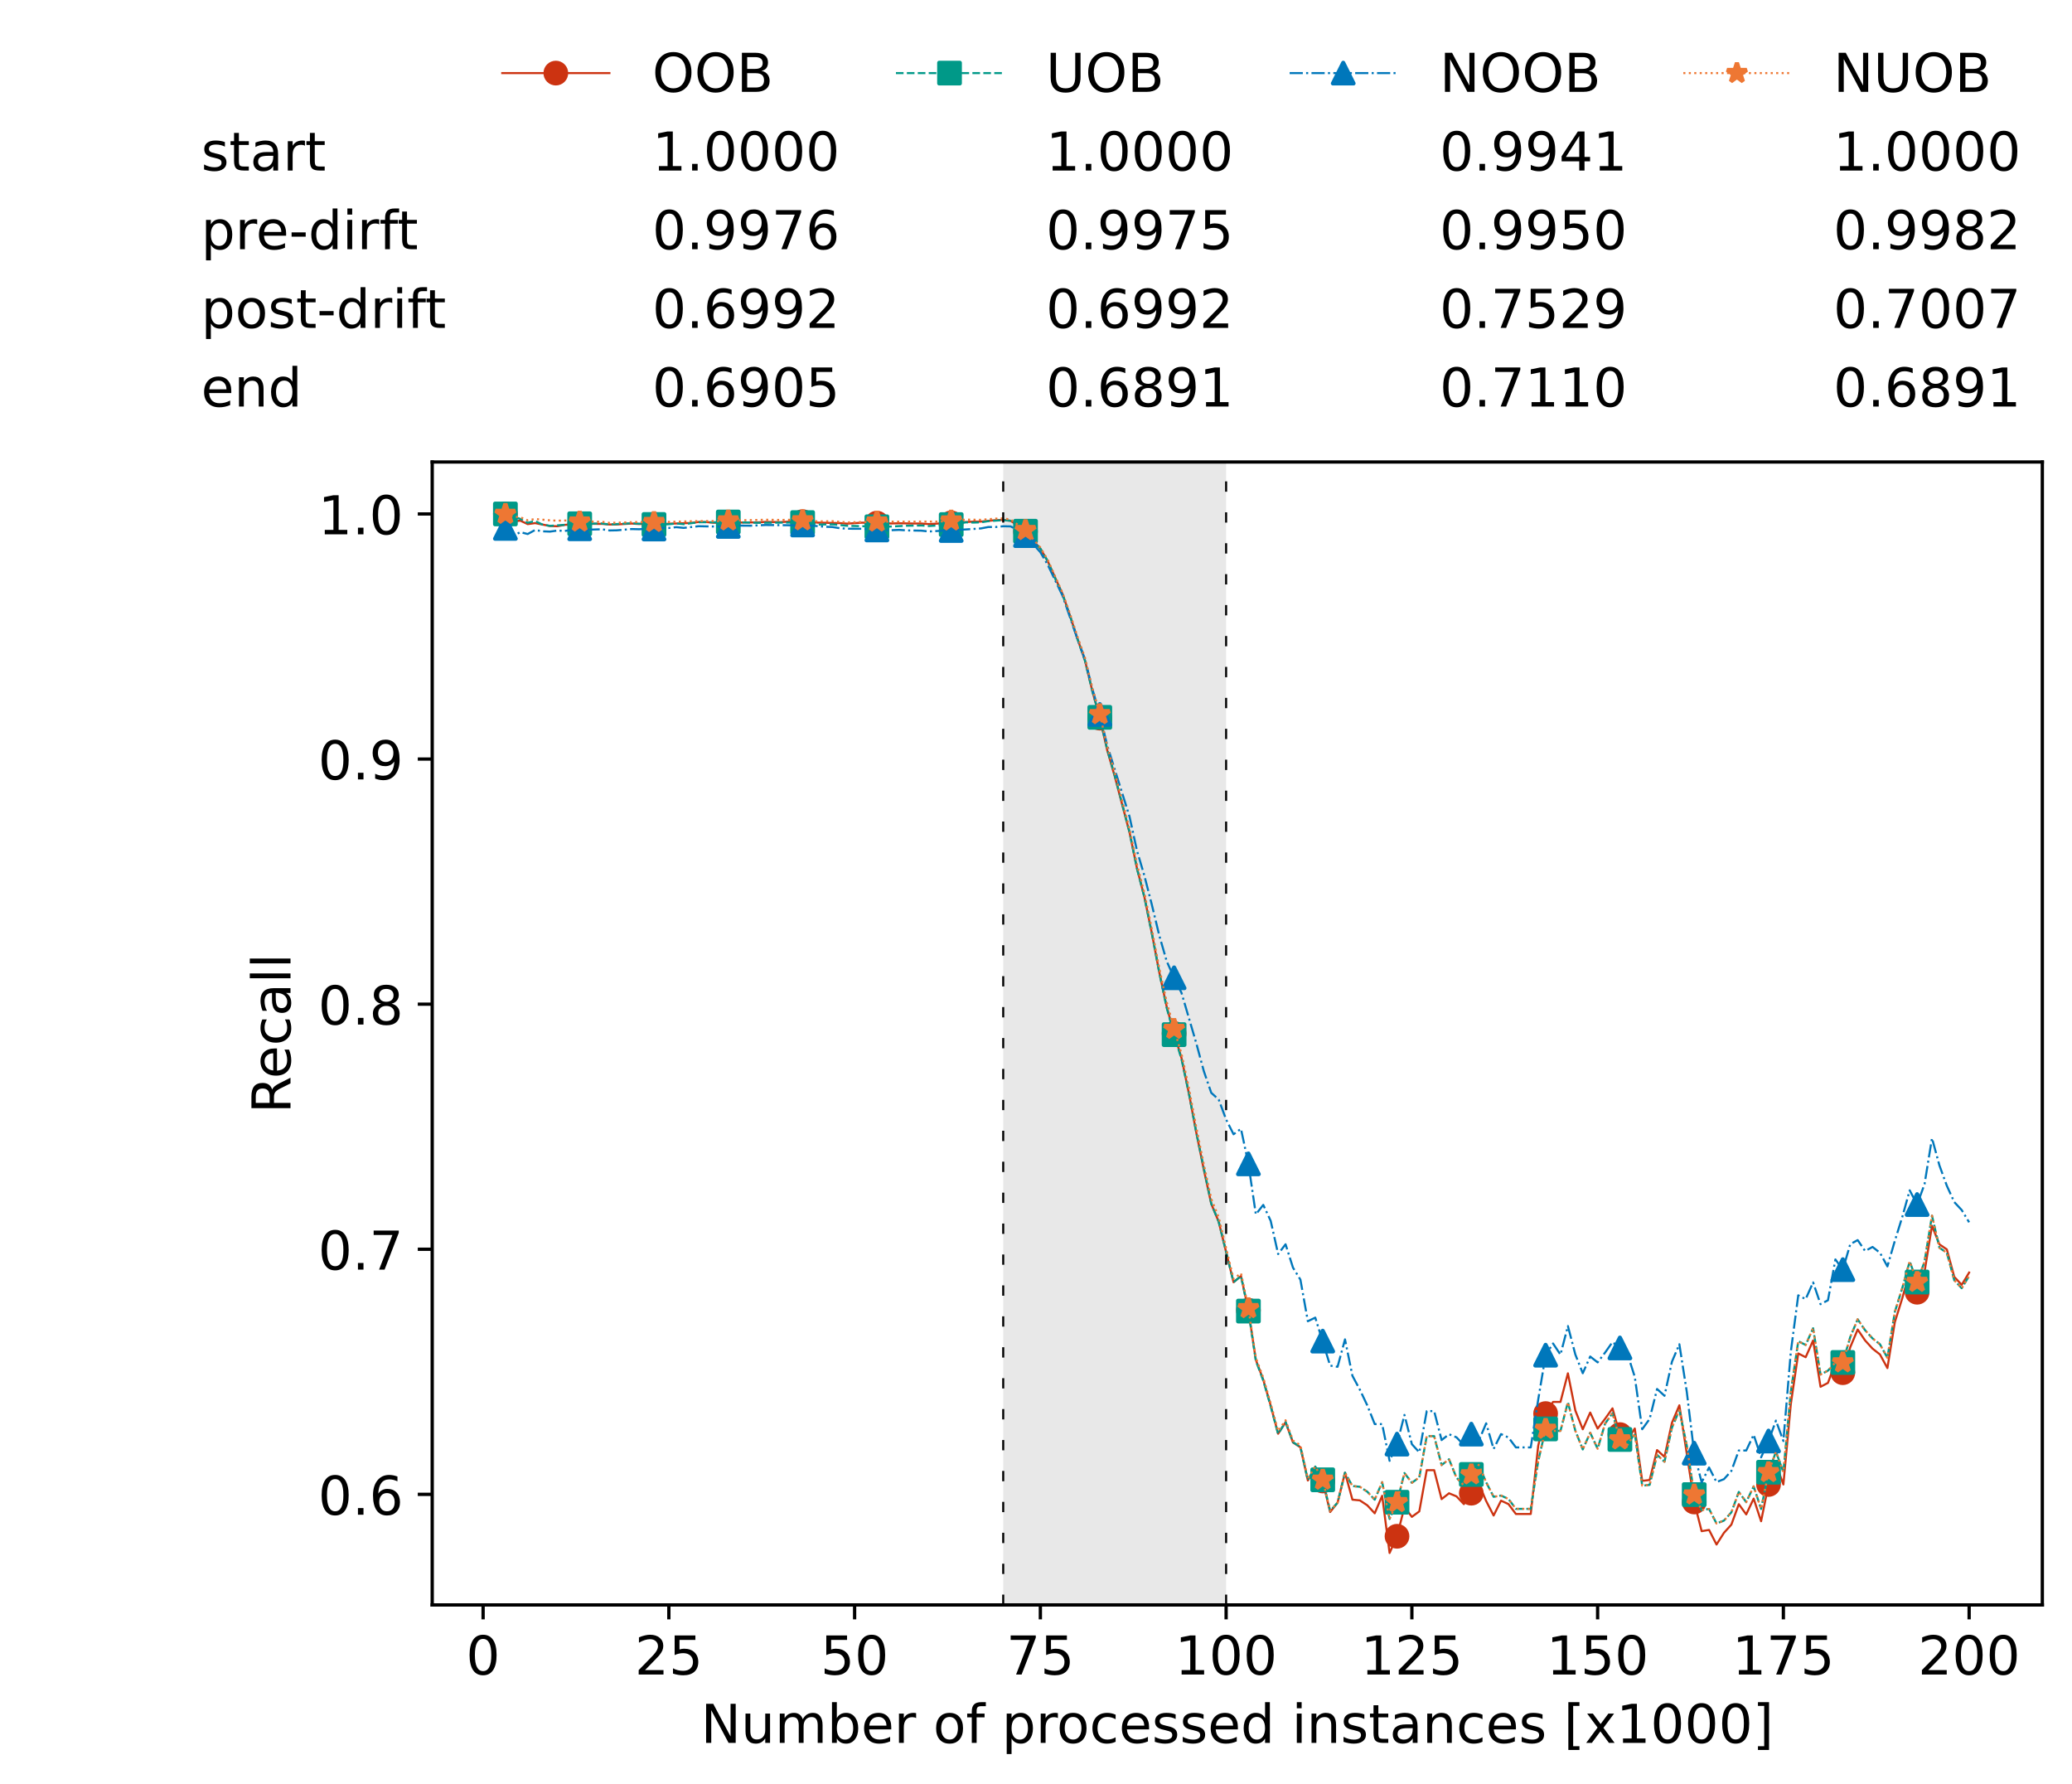 <?xml version="1.0" encoding="utf-8" standalone="no"?>
<!DOCTYPE svg PUBLIC "-//W3C//DTD SVG 1.1//EN"
  "http://www.w3.org/Graphics/SVG/1.1/DTD/svg11.dtd">
<!-- Created with matplotlib (https://matplotlib.org/) -->
<svg height="432.615pt" version="1.1" viewBox="0 0 502.65 432.615" width="502.65pt" xmlns="http://www.w3.org/2000/svg" xmlns:xlink="http://www.w3.org/1999/xlink">
 <defs>
  <style type="text/css">*{stroke-linecap:butt;stroke-linejoin:round;}</style>
 </defs>
 <g id="figure_1">
  <g id="patch_1">
   <path d="M 0 432.615 
L 502.65 432.615 
L 502.65 0 
L 0 0 
z
" style="fill:#ffffff;"/>
  </g>
  <g id="axes_1">
   <g id="patch_2">
    <path d="M 104.85 389.252 
L 495.45 389.252 
L 495.45 112.052 
L 104.85 112.052 
z
" style="fill:#ffffff;"/>
   </g>
   <g id="patch_3">
    <path clip-path="url(#pe09b3bf7b2)" d="M 297.446 389.252 
L 297.446 112.052 
L 243.372 112.052 
L 243.372 389.252 
z
" style="fill:#d3d3d3;opacity:0.5;"/>
   </g>
   <g id="matplotlib.axis_1">
    <g id="xtick_1">
     <g id="line2d_1">
      <defs>
       <path d="M 0 0 
L 0 3.5 
" id="mb31d051a1d" style="stroke:#000000;stroke-width:0.8;"/>
      </defs>
      <g>
       <use style="stroke:#000000;stroke-width:0.8;" x="117.197" xlink:href="#mb31d051a1d" y="389.252"/>
      </g>
     </g>
     <g id="text_1">
      <!-- 0 -->
      <g transform="translate(113.061 406.13)scale(0.13 -0.13)">
       <defs>
        <path d="M 31.781 66.406 
Q 24.172 66.406 20.328 58.906 
Q 16.5 51.422 16.5 36.375 
Q 16.5 21.391 20.328 13.891 
Q 24.172 6.391 31.781 6.391 
Q 39.453 6.391 43.281 13.891 
Q 47.125 21.391 47.125 36.375 
Q 47.125 51.422 43.281 58.906 
Q 39.453 66.406 31.781 66.406 
z
M 31.781 74.219 
Q 44.047 74.219 50.516 64.516 
Q 56.984 54.828 56.984 36.375 
Q 56.984 17.969 50.516 8.266 
Q 44.047 -1.422 31.781 -1.422 
Q 19.531 -1.422 13.062 8.266 
Q 6.594 17.969 6.594 36.375 
Q 6.594 54.828 13.062 64.516 
Q 19.531 74.219 31.781 74.219 
z
" id="DejaVuSans-48"/>
       </defs>
       <use xlink:href="#DejaVuSans-48"/>
      </g>
     </g>
    </g>
    <g id="xtick_2">
     <g id="line2d_2">
      <g>
       <use style="stroke:#000000;stroke-width:0.8;" x="162.259" xlink:href="#mb31d051a1d" y="389.252"/>
      </g>
     </g>
     <g id="text_2">
      <!-- 25 -->
      <g transform="translate(153.988 406.13)scale(0.13 -0.13)">
       <defs>
        <path d="M 19.188 8.297 
L 53.609 8.297 
L 53.609 0 
L 7.328 0 
L 7.328 8.297 
Q 12.938 14.109 22.625 23.891 
Q 32.328 33.688 34.812 36.531 
Q 39.547 41.844 41.422 45.531 
Q 43.312 49.219 43.312 52.781 
Q 43.312 58.594 39.234 62.25 
Q 35.156 65.922 28.609 65.922 
Q 23.969 65.922 18.812 64.312 
Q 13.672 62.703 7.812 59.422 
L 7.812 69.391 
Q 13.766 71.781 18.938 73 
Q 24.125 74.219 28.422 74.219 
Q 39.75 74.219 46.484 68.547 
Q 53.219 62.891 53.219 53.422 
Q 53.219 48.922 51.531 44.891 
Q 49.859 40.875 45.406 35.406 
Q 44.188 33.984 37.641 27.219 
Q 31.109 20.453 19.188 8.297 
z
" id="DejaVuSans-50"/>
        <path d="M 10.797 72.906 
L 49.516 72.906 
L 49.516 64.594 
L 19.828 64.594 
L 19.828 46.734 
Q 21.969 47.469 24.109 47.828 
Q 26.266 48.188 28.422 48.188 
Q 40.625 48.188 47.75 41.5 
Q 54.891 34.812 54.891 23.391 
Q 54.891 11.625 47.562 5.094 
Q 40.234 -1.422 26.906 -1.422 
Q 22.312 -1.422 17.547 -0.641 
Q 12.797 0.141 7.719 1.703 
L 7.719 11.625 
Q 12.109 9.234 16.797 8.062 
Q 21.484 6.891 26.703 6.891 
Q 35.156 6.891 40.078 11.328 
Q 45.016 15.766 45.016 23.391 
Q 45.016 31 40.078 35.438 
Q 35.156 39.891 26.703 39.891 
Q 22.75 39.891 18.812 39.016 
Q 14.891 38.141 10.797 36.281 
z
" id="DejaVuSans-53"/>
       </defs>
       <use xlink:href="#DejaVuSans-50"/>
       <use x="63.623" xlink:href="#DejaVuSans-53"/>
      </g>
     </g>
    </g>
    <g id="xtick_3">
     <g id="line2d_3">
      <g>
       <use style="stroke:#000000;stroke-width:0.8;" x="207.322" xlink:href="#mb31d051a1d" y="389.252"/>
      </g>
     </g>
     <g id="text_3">
      <!-- 50 -->
      <g transform="translate(199.05 406.13)scale(0.13 -0.13)">
       <use xlink:href="#DejaVuSans-53"/>
       <use x="63.623" xlink:href="#DejaVuSans-48"/>
      </g>
     </g>
    </g>
    <g id="xtick_4">
     <g id="line2d_4">
      <g>
       <use style="stroke:#000000;stroke-width:0.8;" x="252.384" xlink:href="#mb31d051a1d" y="389.252"/>
      </g>
     </g>
     <g id="text_4">
      <!-- 75 -->
      <g transform="translate(244.113 406.13)scale(0.13 -0.13)">
       <defs>
        <path d="M 8.203 72.906 
L 55.078 72.906 
L 55.078 68.703 
L 28.609 0 
L 18.312 0 
L 43.219 64.594 
L 8.203 64.594 
z
" id="DejaVuSans-55"/>
       </defs>
       <use xlink:href="#DejaVuSans-55"/>
       <use x="63.623" xlink:href="#DejaVuSans-53"/>
      </g>
     </g>
    </g>
    <g id="xtick_5">
     <g id="line2d_5">
      <g>
       <use style="stroke:#000000;stroke-width:0.8;" x="297.446" xlink:href="#mb31d051a1d" y="389.252"/>
      </g>
     </g>
     <g id="text_5">
      <!-- 100 -->
      <g transform="translate(285.039 406.13)scale(0.13 -0.13)">
       <defs>
        <path d="M 12.406 8.297 
L 28.516 8.297 
L 28.516 63.922 
L 10.984 60.406 
L 10.984 69.391 
L 28.422 72.906 
L 38.281 72.906 
L 38.281 8.297 
L 54.391 8.297 
L 54.391 0 
L 12.406 0 
z
" id="DejaVuSans-49"/>
       </defs>
       <use xlink:href="#DejaVuSans-49"/>
       <use x="63.623" xlink:href="#DejaVuSans-48"/>
       <use x="127.246" xlink:href="#DejaVuSans-48"/>
      </g>
     </g>
    </g>
    <g id="xtick_6">
     <g id="line2d_6">
      <g>
       <use style="stroke:#000000;stroke-width:0.8;" x="342.509" xlink:href="#mb31d051a1d" y="389.252"/>
      </g>
     </g>
     <g id="text_6">
      <!-- 125 -->
      <g transform="translate(330.102 406.13)scale(0.13 -0.13)">
       <use xlink:href="#DejaVuSans-49"/>
       <use x="63.623" xlink:href="#DejaVuSans-50"/>
       <use x="127.246" xlink:href="#DejaVuSans-53"/>
      </g>
     </g>
    </g>
    <g id="xtick_7">
     <g id="line2d_7">
      <g>
       <use style="stroke:#000000;stroke-width:0.8;" x="387.571" xlink:href="#mb31d051a1d" y="389.252"/>
      </g>
     </g>
     <g id="text_7">
      <!-- 150 -->
      <g transform="translate(375.164 406.13)scale(0.13 -0.13)">
       <use xlink:href="#DejaVuSans-49"/>
       <use x="63.623" xlink:href="#DejaVuSans-53"/>
       <use x="127.246" xlink:href="#DejaVuSans-48"/>
      </g>
     </g>
    </g>
    <g id="xtick_8">
     <g id="line2d_8">
      <g>
       <use style="stroke:#000000;stroke-width:0.8;" x="432.633" xlink:href="#mb31d051a1d" y="389.252"/>
      </g>
     </g>
     <g id="text_8">
      <!-- 175 -->
      <g transform="translate(420.226 406.13)scale(0.13 -0.13)">
       <use xlink:href="#DejaVuSans-49"/>
       <use x="63.623" xlink:href="#DejaVuSans-55"/>
       <use x="127.246" xlink:href="#DejaVuSans-53"/>
      </g>
     </g>
    </g>
    <g id="xtick_9">
     <g id="line2d_9">
      <g>
       <use style="stroke:#000000;stroke-width:0.8;" x="477.695" xlink:href="#mb31d051a1d" y="389.252"/>
      </g>
     </g>
     <g id="text_9">
      <!-- 200 -->
      <g transform="translate(465.289 406.13)scale(0.13 -0.13)">
       <use xlink:href="#DejaVuSans-50"/>
       <use x="63.623" xlink:href="#DejaVuSans-48"/>
       <use x="127.246" xlink:href="#DejaVuSans-48"/>
      </g>
     </g>
    </g>
    <g id="text_10">
     <!-- Number of processed instances [x1000] -->
     <g transform="translate(170.025 422.711)scale(0.13 -0.13)">
      <defs>
       <path d="M 9.812 72.906 
L 23.094 72.906 
L 55.422 11.922 
L 55.422 72.906 
L 64.984 72.906 
L 64.984 0 
L 51.703 0 
L 19.391 60.984 
L 19.391 0 
L 9.812 0 
z
" id="DejaVuSans-78"/>
       <path d="M 8.5 21.578 
L 8.5 54.688 
L 17.484 54.688 
L 17.484 21.922 
Q 17.484 14.156 20.5 10.266 
Q 23.531 6.391 29.594 6.391 
Q 36.859 6.391 41.078 11.031 
Q 45.312 15.672 45.312 23.688 
L 45.312 54.688 
L 54.297 54.688 
L 54.297 0 
L 45.312 0 
L 45.312 8.406 
Q 42.047 3.422 37.719 1 
Q 33.406 -1.422 27.688 -1.422 
Q 18.266 -1.422 13.375 4.438 
Q 8.5 10.297 8.5 21.578 
z
M 31.109 56 
z
" id="DejaVuSans-117"/>
       <path d="M 52 44.188 
Q 55.375 50.25 60.062 53.125 
Q 64.75 56 71.094 56 
Q 79.641 56 84.281 50.016 
Q 88.922 44.047 88.922 33.016 
L 88.922 0 
L 79.891 0 
L 79.891 32.719 
Q 79.891 40.578 77.094 44.375 
Q 74.312 48.188 68.609 48.188 
Q 61.625 48.188 57.562 43.547 
Q 53.516 38.922 53.516 30.906 
L 53.516 0 
L 44.484 0 
L 44.484 32.719 
Q 44.484 40.625 41.703 44.406 
Q 38.922 48.188 33.109 48.188 
Q 26.219 48.188 22.156 43.531 
Q 18.109 38.875 18.109 30.906 
L 18.109 0 
L 9.078 0 
L 9.078 54.688 
L 18.109 54.688 
L 18.109 46.188 
Q 21.188 51.219 25.484 53.609 
Q 29.781 56 35.688 56 
Q 41.656 56 45.828 52.969 
Q 50 49.953 52 44.188 
z
" id="DejaVuSans-109"/>
       <path d="M 48.688 27.297 
Q 48.688 37.203 44.609 42.844 
Q 40.531 48.484 33.406 48.484 
Q 26.266 48.484 22.188 42.844 
Q 18.109 37.203 18.109 27.297 
Q 18.109 17.391 22.188 11.75 
Q 26.266 6.109 33.406 6.109 
Q 40.531 6.109 44.609 11.75 
Q 48.688 17.391 48.688 27.297 
z
M 18.109 46.391 
Q 20.953 51.266 25.266 53.625 
Q 29.594 56 35.594 56 
Q 45.562 56 51.781 48.094 
Q 58.016 40.188 58.016 27.297 
Q 58.016 14.406 51.781 6.484 
Q 45.562 -1.422 35.594 -1.422 
Q 29.594 -1.422 25.266 0.953 
Q 20.953 3.328 18.109 8.203 
L 18.109 0 
L 9.078 0 
L 9.078 75.984 
L 18.109 75.984 
z
" id="DejaVuSans-98"/>
       <path d="M 56.203 29.594 
L 56.203 25.203 
L 14.891 25.203 
Q 15.484 15.922 20.484 11.062 
Q 25.484 6.203 34.422 6.203 
Q 39.594 6.203 44.453 7.469 
Q 49.312 8.734 54.109 11.281 
L 54.109 2.781 
Q 49.266 0.734 44.188 -0.344 
Q 39.109 -1.422 33.891 -1.422 
Q 20.797 -1.422 13.156 6.188 
Q 5.516 13.812 5.516 26.812 
Q 5.516 40.234 12.766 48.109 
Q 20.016 56 32.328 56 
Q 43.359 56 49.781 48.891 
Q 56.203 41.797 56.203 29.594 
z
M 47.219 32.234 
Q 47.125 39.594 43.094 43.984 
Q 39.062 48.391 32.422 48.391 
Q 24.906 48.391 20.391 44.141 
Q 15.875 39.891 15.188 32.172 
z
" id="DejaVuSans-101"/>
       <path d="M 41.109 46.297 
Q 39.594 47.172 37.812 47.578 
Q 36.031 48 33.891 48 
Q 26.266 48 22.188 43.047 
Q 18.109 38.094 18.109 28.812 
L 18.109 0 
L 9.078 0 
L 9.078 54.688 
L 18.109 54.688 
L 18.109 46.188 
Q 20.953 51.172 25.484 53.578 
Q 30.031 56 36.531 56 
Q 37.453 56 38.578 55.875 
Q 39.703 55.766 41.062 55.516 
z
" id="DejaVuSans-114"/>
       <path id="DejaVuSans-32"/>
       <path d="M 30.609 48.391 
Q 23.391 48.391 19.188 42.75 
Q 14.984 37.109 14.984 27.297 
Q 14.984 17.484 19.156 11.844 
Q 23.344 6.203 30.609 6.203 
Q 37.797 6.203 41.984 11.859 
Q 46.188 17.531 46.188 27.297 
Q 46.188 37.016 41.984 42.703 
Q 37.797 48.391 30.609 48.391 
z
M 30.609 56 
Q 42.328 56 49.016 48.375 
Q 55.719 40.766 55.719 27.297 
Q 55.719 13.875 49.016 6.219 
Q 42.328 -1.422 30.609 -1.422 
Q 18.844 -1.422 12.172 6.219 
Q 5.516 13.875 5.516 27.297 
Q 5.516 40.766 12.172 48.375 
Q 18.844 56 30.609 56 
z
" id="DejaVuSans-111"/>
       <path d="M 37.109 75.984 
L 37.109 68.5 
L 28.516 68.5 
Q 23.688 68.5 21.797 66.547 
Q 19.922 64.594 19.922 59.516 
L 19.922 54.688 
L 34.719 54.688 
L 34.719 47.703 
L 19.922 47.703 
L 19.922 0 
L 10.891 0 
L 10.891 47.703 
L 2.297 47.703 
L 2.297 54.688 
L 10.891 54.688 
L 10.891 58.5 
Q 10.891 67.625 15.141 71.797 
Q 19.391 75.984 28.609 75.984 
z
" id="DejaVuSans-102"/>
       <path d="M 18.109 8.203 
L 18.109 -20.797 
L 9.078 -20.797 
L 9.078 54.688 
L 18.109 54.688 
L 18.109 46.391 
Q 20.953 51.266 25.266 53.625 
Q 29.594 56 35.594 56 
Q 45.562 56 51.781 48.094 
Q 58.016 40.188 58.016 27.297 
Q 58.016 14.406 51.781 6.484 
Q 45.562 -1.422 35.594 -1.422 
Q 29.594 -1.422 25.266 0.953 
Q 20.953 3.328 18.109 8.203 
z
M 48.688 27.297 
Q 48.688 37.203 44.609 42.844 
Q 40.531 48.484 33.406 48.484 
Q 26.266 48.484 22.188 42.844 
Q 18.109 37.203 18.109 27.297 
Q 18.109 17.391 22.188 11.75 
Q 26.266 6.109 33.406 6.109 
Q 40.531 6.109 44.609 11.75 
Q 48.688 17.391 48.688 27.297 
z
" id="DejaVuSans-112"/>
       <path d="M 48.781 52.594 
L 48.781 44.188 
Q 44.969 46.297 41.141 47.344 
Q 37.312 48.391 33.406 48.391 
Q 24.656 48.391 19.812 42.844 
Q 14.984 37.312 14.984 27.297 
Q 14.984 17.281 19.812 11.734 
Q 24.656 6.203 33.406 6.203 
Q 37.312 6.203 41.141 7.25 
Q 44.969 8.297 48.781 10.406 
L 48.781 2.094 
Q 45.016 0.344 40.984 -0.531 
Q 36.969 -1.422 32.422 -1.422 
Q 20.062 -1.422 12.781 6.344 
Q 5.516 14.109 5.516 27.297 
Q 5.516 40.672 12.859 48.328 
Q 20.219 56 33.016 56 
Q 37.156 56 41.109 55.141 
Q 45.062 54.297 48.781 52.594 
z
" id="DejaVuSans-99"/>
       <path d="M 44.281 53.078 
L 44.281 44.578 
Q 40.484 46.531 36.375 47.5 
Q 32.281 48.484 27.875 48.484 
Q 21.188 48.484 17.844 46.438 
Q 14.5 44.391 14.5 40.281 
Q 14.5 37.156 16.891 35.375 
Q 19.281 33.594 26.516 31.984 
L 29.594 31.297 
Q 39.156 29.25 43.188 25.516 
Q 47.219 21.781 47.219 15.094 
Q 47.219 7.469 41.188 3.016 
Q 35.156 -1.422 24.609 -1.422 
Q 20.219 -1.422 15.453 -0.562 
Q 10.688 0.297 5.422 2 
L 5.422 11.281 
Q 10.406 8.688 15.234 7.391 
Q 20.062 6.109 24.812 6.109 
Q 31.156 6.109 34.562 8.281 
Q 37.984 10.453 37.984 14.406 
Q 37.984 18.062 35.516 20.016 
Q 33.062 21.969 24.703 23.781 
L 21.578 24.516 
Q 13.234 26.266 9.516 29.906 
Q 5.812 33.547 5.812 39.891 
Q 5.812 47.609 11.281 51.797 
Q 16.75 56 26.812 56 
Q 31.781 56 36.172 55.266 
Q 40.578 54.547 44.281 53.078 
z
" id="DejaVuSans-115"/>
       <path d="M 45.406 46.391 
L 45.406 75.984 
L 54.391 75.984 
L 54.391 0 
L 45.406 0 
L 45.406 8.203 
Q 42.578 3.328 38.25 0.953 
Q 33.938 -1.422 27.875 -1.422 
Q 17.969 -1.422 11.734 6.484 
Q 5.516 14.406 5.516 27.297 
Q 5.516 40.188 11.734 48.094 
Q 17.969 56 27.875 56 
Q 33.938 56 38.25 53.625 
Q 42.578 51.266 45.406 46.391 
z
M 14.797 27.297 
Q 14.797 17.391 18.875 11.75 
Q 22.953 6.109 30.078 6.109 
Q 37.203 6.109 41.297 11.75 
Q 45.406 17.391 45.406 27.297 
Q 45.406 37.203 41.297 42.844 
Q 37.203 48.484 30.078 48.484 
Q 22.953 48.484 18.875 42.844 
Q 14.797 37.203 14.797 27.297 
z
" id="DejaVuSans-100"/>
       <path d="M 9.422 54.688 
L 18.406 54.688 
L 18.406 0 
L 9.422 0 
z
M 9.422 75.984 
L 18.406 75.984 
L 18.406 64.594 
L 9.422 64.594 
z
" id="DejaVuSans-105"/>
       <path d="M 54.891 33.016 
L 54.891 0 
L 45.906 0 
L 45.906 32.719 
Q 45.906 40.484 42.875 44.328 
Q 39.844 48.188 33.797 48.188 
Q 26.516 48.188 22.312 43.547 
Q 18.109 38.922 18.109 30.906 
L 18.109 0 
L 9.078 0 
L 9.078 54.688 
L 18.109 54.688 
L 18.109 46.188 
Q 21.344 51.125 25.703 53.562 
Q 30.078 56 35.797 56 
Q 45.219 56 50.047 50.172 
Q 54.891 44.344 54.891 33.016 
z
" id="DejaVuSans-110"/>
       <path d="M 18.312 70.219 
L 18.312 54.688 
L 36.812 54.688 
L 36.812 47.703 
L 18.312 47.703 
L 18.312 18.016 
Q 18.312 11.328 20.141 9.422 
Q 21.969 7.516 27.594 7.516 
L 36.812 7.516 
L 36.812 0 
L 27.594 0 
Q 17.188 0 13.234 3.875 
Q 9.281 7.766 9.281 18.016 
L 9.281 47.703 
L 2.688 47.703 
L 2.688 54.688 
L 9.281 54.688 
L 9.281 70.219 
z
" id="DejaVuSans-116"/>
       <path d="M 34.281 27.484 
Q 23.391 27.484 19.188 25 
Q 14.984 22.516 14.984 16.5 
Q 14.984 11.719 18.141 8.906 
Q 21.297 6.109 26.703 6.109 
Q 34.188 6.109 38.703 11.406 
Q 43.219 16.703 43.219 25.484 
L 43.219 27.484 
z
M 52.203 31.203 
L 52.203 0 
L 43.219 0 
L 43.219 8.297 
Q 40.141 3.328 35.547 0.953 
Q 30.953 -1.422 24.312 -1.422 
Q 15.922 -1.422 10.953 3.297 
Q 6 8.016 6 15.922 
Q 6 25.141 12.172 29.828 
Q 18.359 34.516 30.609 34.516 
L 43.219 34.516 
L 43.219 35.406 
Q 43.219 41.609 39.141 45 
Q 35.062 48.391 27.688 48.391 
Q 23 48.391 18.547 47.266 
Q 14.109 46.141 10.016 43.891 
L 10.016 52.203 
Q 14.938 54.109 19.578 55.047 
Q 24.219 56 28.609 56 
Q 40.484 56 46.344 49.844 
Q 52.203 43.703 52.203 31.203 
z
" id="DejaVuSans-97"/>
       <path d="M 8.594 75.984 
L 29.297 75.984 
L 29.297 69 
L 17.578 69 
L 17.578 -6.203 
L 29.297 -6.203 
L 29.297 -13.188 
L 8.594 -13.188 
z
" id="DejaVuSans-91"/>
       <path d="M 54.891 54.688 
L 35.109 28.078 
L 55.906 0 
L 45.312 0 
L 29.391 21.484 
L 13.484 0 
L 2.875 0 
L 24.125 28.609 
L 4.688 54.688 
L 15.281 54.688 
L 29.781 35.203 
L 44.281 54.688 
z
" id="DejaVuSans-120"/>
       <path d="M 30.422 75.984 
L 30.422 -13.188 
L 9.719 -13.188 
L 9.719 -6.203 
L 21.391 -6.203 
L 21.391 69 
L 9.719 69 
L 9.719 75.984 
z
" id="DejaVuSans-93"/>
      </defs>
      <use xlink:href="#DejaVuSans-78"/>
      <use x="74.805" xlink:href="#DejaVuSans-117"/>
      <use x="138.184" xlink:href="#DejaVuSans-109"/>
      <use x="235.596" xlink:href="#DejaVuSans-98"/>
      <use x="299.072" xlink:href="#DejaVuSans-101"/>
      <use x="360.596" xlink:href="#DejaVuSans-114"/>
      <use x="401.709" xlink:href="#DejaVuSans-32"/>
      <use x="433.496" xlink:href="#DejaVuSans-111"/>
      <use x="494.678" xlink:href="#DejaVuSans-102"/>
      <use x="529.883" xlink:href="#DejaVuSans-32"/>
      <use x="561.67" xlink:href="#DejaVuSans-112"/>
      <use x="625.146" xlink:href="#DejaVuSans-114"/>
      <use x="664.01" xlink:href="#DejaVuSans-111"/>
      <use x="725.191" xlink:href="#DejaVuSans-99"/>
      <use x="780.172" xlink:href="#DejaVuSans-101"/>
      <use x="841.695" xlink:href="#DejaVuSans-115"/>
      <use x="893.795" xlink:href="#DejaVuSans-115"/>
      <use x="945.895" xlink:href="#DejaVuSans-101"/>
      <use x="1007.418" xlink:href="#DejaVuSans-100"/>
      <use x="1070.895" xlink:href="#DejaVuSans-32"/>
      <use x="1102.682" xlink:href="#DejaVuSans-105"/>
      <use x="1130.465" xlink:href="#DejaVuSans-110"/>
      <use x="1193.844" xlink:href="#DejaVuSans-115"/>
      <use x="1245.943" xlink:href="#DejaVuSans-116"/>
      <use x="1285.152" xlink:href="#DejaVuSans-97"/>
      <use x="1346.432" xlink:href="#DejaVuSans-110"/>
      <use x="1409.811" xlink:href="#DejaVuSans-99"/>
      <use x="1464.791" xlink:href="#DejaVuSans-101"/>
      <use x="1526.314" xlink:href="#DejaVuSans-115"/>
      <use x="1578.414" xlink:href="#DejaVuSans-32"/>
      <use x="1610.201" xlink:href="#DejaVuSans-91"/>
      <use x="1649.215" xlink:href="#DejaVuSans-120"/>
      <use x="1708.395" xlink:href="#DejaVuSans-49"/>
      <use x="1772.018" xlink:href="#DejaVuSans-48"/>
      <use x="1835.641" xlink:href="#DejaVuSans-48"/>
      <use x="1899.264" xlink:href="#DejaVuSans-48"/>
      <use x="1962.887" xlink:href="#DejaVuSans-93"/>
     </g>
    </g>
   </g>
   <g id="matplotlib.axis_2">
    <g id="ytick_1">
     <g id="line2d_10">
      <defs>
       <path d="M 0 0 
L -3.5 0 
" id="m3499a6fb61" style="stroke:#000000;stroke-width:0.8;"/>
      </defs>
      <g>
       <use style="stroke:#000000;stroke-width:0.8;" x="104.85" xlink:href="#m3499a6fb61" y="362.432"/>
      </g>
     </g>
     <g id="text_11">
      <!-- 0.6 -->
      <g transform="translate(77.176 367.371)scale(0.13 -0.13)">
       <defs>
        <path d="M 10.688 12.406 
L 21 12.406 
L 21 0 
L 10.688 0 
z
" id="DejaVuSans-46"/>
        <path d="M 33.016 40.375 
Q 26.375 40.375 22.484 35.828 
Q 18.609 31.297 18.609 23.391 
Q 18.609 15.531 22.484 10.953 
Q 26.375 6.391 33.016 6.391 
Q 39.656 6.391 43.531 10.953 
Q 47.406 15.531 47.406 23.391 
Q 47.406 31.297 43.531 35.828 
Q 39.656 40.375 33.016 40.375 
z
M 52.594 71.297 
L 52.594 62.312 
Q 48.875 64.062 45.094 64.984 
Q 41.312 65.922 37.594 65.922 
Q 27.828 65.922 22.672 59.328 
Q 17.531 52.734 16.797 39.406 
Q 19.672 43.656 24.016 45.922 
Q 28.375 48.188 33.594 48.188 
Q 44.578 48.188 50.953 41.516 
Q 57.328 34.859 57.328 23.391 
Q 57.328 12.156 50.688 5.359 
Q 44.047 -1.422 33.016 -1.422 
Q 20.359 -1.422 13.672 8.266 
Q 6.984 17.969 6.984 36.375 
Q 6.984 53.656 15.188 63.938 
Q 23.391 74.219 37.203 74.219 
Q 40.922 74.219 44.703 73.484 
Q 48.484 72.75 52.594 71.297 
z
" id="DejaVuSans-54"/>
       </defs>
       <use xlink:href="#DejaVuSans-48"/>
       <use x="63.623" xlink:href="#DejaVuSans-46"/>
       <use x="95.41" xlink:href="#DejaVuSans-54"/>
      </g>
     </g>
    </g>
    <g id="ytick_2">
     <g id="line2d_11">
      <g>
       <use style="stroke:#000000;stroke-width:0.8;" x="104.85" xlink:href="#m3499a6fb61" y="302.987"/>
      </g>
     </g>
     <g id="text_12">
      <!-- 0.7 -->
      <g transform="translate(77.176 307.926)scale(0.13 -0.13)">
       <use xlink:href="#DejaVuSans-48"/>
       <use x="63.623" xlink:href="#DejaVuSans-46"/>
       <use x="95.41" xlink:href="#DejaVuSans-55"/>
      </g>
     </g>
    </g>
    <g id="ytick_3">
     <g id="line2d_12">
      <g>
       <use style="stroke:#000000;stroke-width:0.8;" x="104.85" xlink:href="#m3499a6fb61" y="243.542"/>
      </g>
     </g>
     <g id="text_13">
      <!-- 0.8 -->
      <g transform="translate(77.176 248.481)scale(0.13 -0.13)">
       <defs>
        <path d="M 31.781 34.625 
Q 24.75 34.625 20.719 30.859 
Q 16.703 27.094 16.703 20.516 
Q 16.703 13.922 20.719 10.156 
Q 24.75 6.391 31.781 6.391 
Q 38.812 6.391 42.859 10.172 
Q 46.922 13.969 46.922 20.516 
Q 46.922 27.094 42.891 30.859 
Q 38.875 34.625 31.781 34.625 
z
M 21.922 38.812 
Q 15.578 40.375 12.031 44.719 
Q 8.5 49.078 8.5 55.328 
Q 8.5 64.062 14.719 69.141 
Q 20.953 74.219 31.781 74.219 
Q 42.672 74.219 48.875 69.141 
Q 55.078 64.062 55.078 55.328 
Q 55.078 49.078 51.531 44.719 
Q 48 40.375 41.703 38.812 
Q 48.828 37.156 52.797 32.312 
Q 56.781 27.484 56.781 20.516 
Q 56.781 9.906 50.312 4.234 
Q 43.844 -1.422 31.781 -1.422 
Q 19.734 -1.422 13.25 4.234 
Q 6.781 9.906 6.781 20.516 
Q 6.781 27.484 10.781 32.312 
Q 14.797 37.156 21.922 38.812 
z
M 18.312 54.391 
Q 18.312 48.734 21.844 45.562 
Q 25.391 42.391 31.781 42.391 
Q 38.141 42.391 41.719 45.562 
Q 45.312 48.734 45.312 54.391 
Q 45.312 60.062 41.719 63.234 
Q 38.141 66.406 31.781 66.406 
Q 25.391 66.406 21.844 63.234 
Q 18.312 60.062 18.312 54.391 
z
" id="DejaVuSans-56"/>
       </defs>
       <use xlink:href="#DejaVuSans-48"/>
       <use x="63.623" xlink:href="#DejaVuSans-46"/>
       <use x="95.41" xlink:href="#DejaVuSans-56"/>
      </g>
     </g>
    </g>
    <g id="ytick_4">
     <g id="line2d_13">
      <g>
       <use style="stroke:#000000;stroke-width:0.8;" x="104.85" xlink:href="#m3499a6fb61" y="184.097"/>
      </g>
     </g>
     <g id="text_14">
      <!-- 0.9 -->
      <g transform="translate(77.176 189.036)scale(0.13 -0.13)">
       <defs>
        <path d="M 10.984 1.516 
L 10.984 10.5 
Q 14.703 8.734 18.5 7.812 
Q 22.312 6.891 25.984 6.891 
Q 35.75 6.891 40.891 13.453 
Q 46.047 20.016 46.781 33.406 
Q 43.953 29.203 39.594 26.953 
Q 35.25 24.703 29.984 24.703 
Q 19.047 24.703 12.672 31.312 
Q 6.297 37.938 6.297 49.422 
Q 6.297 60.641 12.938 67.422 
Q 19.578 74.219 30.609 74.219 
Q 43.266 74.219 49.922 64.516 
Q 56.594 54.828 56.594 36.375 
Q 56.594 19.141 48.406 8.859 
Q 40.234 -1.422 26.422 -1.422 
Q 22.703 -1.422 18.891 -0.688 
Q 15.094 0.047 10.984 1.516 
z
M 30.609 32.422 
Q 37.25 32.422 41.125 36.953 
Q 45.016 41.5 45.016 49.422 
Q 45.016 57.281 41.125 61.844 
Q 37.25 66.406 30.609 66.406 
Q 23.969 66.406 20.094 61.844 
Q 16.219 57.281 16.219 49.422 
Q 16.219 41.5 20.094 36.953 
Q 23.969 32.422 30.609 32.422 
z
" id="DejaVuSans-57"/>
       </defs>
       <use xlink:href="#DejaVuSans-48"/>
       <use x="63.623" xlink:href="#DejaVuSans-46"/>
       <use x="95.41" xlink:href="#DejaVuSans-57"/>
      </g>
     </g>
    </g>
    <g id="ytick_5">
     <g id="line2d_14">
      <g>
       <use style="stroke:#000000;stroke-width:0.8;" x="104.85" xlink:href="#m3499a6fb61" y="124.652"/>
      </g>
     </g>
     <g id="text_15">
      <!-- 1.0 -->
      <g transform="translate(77.176 129.591)scale(0.13 -0.13)">
       <use xlink:href="#DejaVuSans-49"/>
       <use x="63.623" xlink:href="#DejaVuSans-46"/>
       <use x="95.41" xlink:href="#DejaVuSans-48"/>
      </g>
     </g>
    </g>
    <g id="text_16">
     <!-- Recall -->
     <g transform="translate(70.472 270.044)rotate(-90)scale(0.13 -0.13)">
      <defs>
       <path d="M 44.391 34.188 
Q 47.562 33.109 50.562 29.594 
Q 53.562 26.078 56.594 19.922 
L 66.609 0 
L 56 0 
L 46.688 18.703 
Q 43.062 26.031 39.672 28.422 
Q 36.281 30.812 30.422 30.812 
L 19.672 30.812 
L 19.672 0 
L 9.812 0 
L 9.812 72.906 
L 32.078 72.906 
Q 44.578 72.906 50.734 67.672 
Q 56.891 62.453 56.891 51.906 
Q 56.891 45.016 53.688 40.469 
Q 50.484 35.938 44.391 34.188 
z
M 19.672 64.797 
L 19.672 38.922 
L 32.078 38.922 
Q 39.203 38.922 42.844 42.219 
Q 46.484 45.516 46.484 51.906 
Q 46.484 58.297 42.844 61.547 
Q 39.203 64.797 32.078 64.797 
z
" id="DejaVuSans-82"/>
       <path d="M 9.422 75.984 
L 18.406 75.984 
L 18.406 0 
L 9.422 0 
z
" id="DejaVuSans-108"/>
      </defs>
      <use xlink:href="#DejaVuSans-82"/>
      <use x="64.982" xlink:href="#DejaVuSans-101"/>
      <use x="126.506" xlink:href="#DejaVuSans-99"/>
      <use x="181.486" xlink:href="#DejaVuSans-97"/>
      <use x="242.766" xlink:href="#DejaVuSans-108"/>
      <use x="270.549" xlink:href="#DejaVuSans-108"/>
     </g>
    </g>
   </g>
   <g id="line2d_15"/>
   <g id="line2d_16"/>
   <g id="line2d_17"/>
   <g id="line2d_18"/>
   <g id="line2d_19"/>
   <g id="line2d_20">
    <path clip-path="url(#pe09b3bf7b2)" d="M 122.605 124.652 
L 124.407 126.49 
L 126.21 126.269 
L 128.012 127.116 
L 129.815 126.871 
L 133.419 127.573 
L 135.222 127.629 
L 137.024 127.298 
L 140.629 127.044 
L 146.037 127.058 
L 147.839 127.207 
L 149.642 127.192 
L 153.247 126.976 
L 155.049 127.094 
L 156.852 127.031 
L 158.654 127.152 
L 167.667 126.838 
L 169.469 126.601 
L 171.272 126.61 
L 173.074 126.786 
L 183.889 126.688 
L 185.692 126.572 
L 189.297 126.633 
L 191.099 126.518 
L 196.507 126.517 
L 198.309 126.758 
L 203.717 126.876 
L 205.519 126.998 
L 209.124 126.767 
L 212.729 126.878 
L 216.334 126.957 
L 218.137 126.908 
L 221.742 126.973 
L 223.544 126.975 
L 225.347 127.104 
L 236.162 126.502 
L 237.964 126.503 
L 241.569 126.15 
L 243.372 126.09 
L 245.174 126.311 
L 246.976 127.488 
L 248.779 128.903 
L 250.581 131.069 
L 252.384 133.06 
L 254.186 136.144 
L 257.791 144.149 
L 259.594 149.369 
L 261.396 154.954 
L 263.199 160.171 
L 265.001 167.624 
L 266.804 174.175 
L 268.606 181.962 
L 270.409 188.231 
L 274.014 201.892 
L 275.816 210.565 
L 277.619 217.54 
L 279.421 226.282 
L 281.224 235.784 
L 283.026 244.143 
L 284.829 250.654 
L 286.631 256.628 
L 288.434 265.272 
L 290.236 274.815 
L 292.039 283.701 
L 293.841 291.981 
L 295.644 296.315 
L 299.249 310.986 
L 301.051 309.477 
L 302.854 317.787 
L 304.656 329.815 
L 306.459 334.637 
L 308.261 340.901 
L 310.064 347.729 
L 311.866 344.939 
L 313.669 349.853 
L 315.471 351.018 
L 317.274 359.067 
L 319.076 355.967 
L 320.879 359.187 
L 322.681 366.717 
L 324.484 364.452 
L 326.286 357.166 
L 328.089 363.72 
L 329.891 363.897 
L 331.694 365.089 
L 333.496 367.027 
L 335.299 362.781 
L 337.101 376.652 
L 338.904 372.599 
L 340.706 365.522 
L 342.509 367.886 
L 344.311 366.565 
L 346.114 356.562 
L 347.916 356.562 
L 349.719 363.588 
L 351.521 362.172 
L 353.324 362.916 
L 355.126 364.803 
L 356.928 362.149 
L 358.731 359.807 
L 360.533 364.053 
L 362.336 367.566 
L 364.138 363.963 
L 365.941 364.789 
L 367.743 367.191 
L 371.348 367.191 
L 373.151 350.678 
L 374.953 342.842 
L 376.756 340.011 
L 378.558 340.011 
L 380.361 333.076 
L 382.163 342.099 
L 383.966 346.645 
L 385.768 342.592 
L 387.571 346.484 
L 389.373 344.12 
L 391.176 341.572 
L 392.978 347.941 
L 394.781 349.292 
L 396.583 346.461 
L 398.386 359.161 
L 400.188 358.953 
L 401.991 351.688 
L 403.793 353.339 
L 405.596 345.083 
L 407.398 340.837 
L 411.003 364.284 
L 412.806 371.361 
L 414.608 371.061 
L 416.411 374.599 
L 418.213 371.769 
L 420.016 369.771 
L 421.818 364.817 
L 423.621 367.294 
L 425.423 363.466 
L 427.226 368.953 
L 429.028 360.036 
L 430.831 355.082 
L 432.633 360.036 
L 434.436 340.543 
L 436.238 328.254 
L 438.041 329.168 
L 439.843 325.115 
L 441.646 336.344 
L 443.448 335.4 
L 445.251 330.446 
L 447.053 332.923 
L 448.856 326.747 
L 450.658 322.454 
L 452.461 325.108 
L 454.263 327.089 
L 456.066 328.505 
L 457.868 331.807 
L 459.671 320.661 
L 461.473 314.882 
L 463.276 308.404 
L 465.078 313.41 
L 466.881 308.456 
L 468.683 297.31 
L 470.485 301.792 
L 472.288 303.03 
L 474.09 309.682 
L 475.893 311.612 
L 477.695 308.639 
L 477.695 308.639 
" style="fill:none;stroke:#cc3311;stroke-linecap:square;stroke-width:0.5;"/>
    <defs>
     <path d="M 0 2.5 
C 0.663 2.5 1.299 2.237 1.768 1.768 
C 2.237 1.299 2.5 0.663 2.5 0 
C 2.5 -0.663 2.237 -1.299 1.768 -1.768 
C 1.299 -2.237 0.663 -2.5 0 -2.5 
C -0.663 -2.5 -1.299 -2.237 -1.768 -1.768 
C -2.237 -1.299 -2.5 -0.663 -2.5 0 
C -2.5 0.663 -2.237 1.299 -1.768 1.768 
C -1.299 2.237 -0.663 2.5 0 2.5 
z
" id="m9afa206baa" style="stroke:#cc3311;"/>
    </defs>
    <g clip-path="url(#pe09b3bf7b2)">
     <use style="fill:#cc3311;stroke:#cc3311;" x="122.605" xlink:href="#m9afa206baa" y="124.652"/>
     <use style="fill:#cc3311;stroke:#cc3311;" x="140.629" xlink:href="#m9afa206baa" y="127.044"/>
     <use style="fill:#cc3311;stroke:#cc3311;" x="158.654" xlink:href="#m9afa206baa" y="127.152"/>
     <use style="fill:#cc3311;stroke:#cc3311;" x="176.679" xlink:href="#m9afa206baa" y="126.719"/>
     <use style="fill:#cc3311;stroke:#cc3311;" x="194.704" xlink:href="#m9afa206baa" y="126.514"/>
     <use style="fill:#cc3311;stroke:#cc3311;" x="212.729" xlink:href="#m9afa206baa" y="126.878"/>
     <use style="fill:#cc3311;stroke:#cc3311;" x="230.754" xlink:href="#m9afa206baa" y="126.814"/>
     <use style="fill:#cc3311;stroke:#cc3311;" x="248.779" xlink:href="#m9afa206baa" y="128.903"/>
     <use style="fill:#cc3311;stroke:#cc3311;" x="266.804" xlink:href="#m9afa206baa" y="174.175"/>
     <use style="fill:#cc3311;stroke:#cc3311;" x="284.829" xlink:href="#m9afa206baa" y="250.654"/>
     <use style="fill:#cc3311;stroke:#cc3311;" x="302.854" xlink:href="#m9afa206baa" y="317.787"/>
     <use style="fill:#cc3311;stroke:#cc3311;" x="320.879" xlink:href="#m9afa206baa" y="359.187"/>
     <use style="fill:#cc3311;stroke:#cc3311;" x="338.904" xlink:href="#m9afa206baa" y="372.599"/>
     <use style="fill:#cc3311;stroke:#cc3311;" x="356.928" xlink:href="#m9afa206baa" y="362.149"/>
     <use style="fill:#cc3311;stroke:#cc3311;" x="374.953" xlink:href="#m9afa206baa" y="342.842"/>
     <use style="fill:#cc3311;stroke:#cc3311;" x="392.978" xlink:href="#m9afa206baa" y="347.941"/>
     <use style="fill:#cc3311;stroke:#cc3311;" x="411.003" xlink:href="#m9afa206baa" y="364.284"/>
     <use style="fill:#cc3311;stroke:#cc3311;" x="429.028" xlink:href="#m9afa206baa" y="360.036"/>
     <use style="fill:#cc3311;stroke:#cc3311;" x="447.053" xlink:href="#m9afa206baa" y="332.923"/>
     <use style="fill:#cc3311;stroke:#cc3311;" x="465.078" xlink:href="#m9afa206baa" y="313.41"/>
    </g>
   </g>
   <g id="line2d_21"/>
   <g id="line2d_22"/>
   <g id="line2d_23"/>
   <g id="line2d_24"/>
   <g id="line2d_25">
    <path clip-path="url(#pe09b3bf7b2)" d="M 122.605 124.652 
L 126.21 125.844 
L 128.012 126.797 
L 129.815 126.368 
L 131.617 127.239 
L 133.419 127.544 
L 137.024 127.286 
L 140.629 127.034 
L 146.037 126.964 
L 147.839 127.196 
L 153.247 126.903 
L 155.049 127.025 
L 156.852 127.024 
L 158.654 127.206 
L 162.259 127.144 
L 164.062 126.953 
L 165.864 127.129 
L 169.469 126.664 
L 173.074 126.667 
L 180.284 126.694 
L 183.889 126.798 
L 191.099 126.746 
L 194.704 126.739 
L 196.507 126.919 
L 198.309 127.223 
L 201.914 127.166 
L 205.519 127.52 
L 214.532 127.773 
L 219.939 127.509 
L 223.544 127.451 
L 225.347 127.58 
L 230.754 127.231 
L 234.359 126.685 
L 236.162 126.741 
L 237.964 126.683 
L 239.767 126.393 
L 243.372 126.15 
L 245.174 126.31 
L 246.976 127.487 
L 248.779 128.841 
L 252.384 133.058 
L 254.186 136.142 
L 255.989 140.355 
L 257.791 144.282 
L 259.594 149.424 
L 261.396 155.009 
L 263.199 160.225 
L 265.001 167.679 
L 266.804 173.976 
L 268.606 181.763 
L 270.409 188.032 
L 274.014 201.828 
L 275.816 210.642 
L 277.619 217.617 
L 279.421 226.359 
L 281.224 235.861 
L 283.026 244.422 
L 284.829 250.933 
L 286.631 256.907 
L 288.434 265.268 
L 290.236 274.811 
L 293.841 291.902 
L 295.644 296.314 
L 299.249 310.985 
L 301.051 309.476 
L 302.854 317.982 
L 304.656 330.01 
L 306.459 334.832 
L 308.261 341.096 
L 310.064 347.789 
L 311.866 344.859 
L 313.669 349.772 
L 315.471 350.937 
L 317.274 358.987 
L 319.076 355.684 
L 320.879 358.904 
L 322.681 366.434 
L 324.484 364.452 
L 326.286 357.166 
L 328.089 360.417 
L 329.891 360.594 
L 331.694 361.786 
L 333.496 363.725 
L 335.299 359.479 
L 337.101 368.396 
L 338.904 364.342 
L 340.706 357.266 
L 342.509 359.63 
L 344.311 358.309 
L 346.114 348.306 
L 347.916 348.306 
L 349.719 355.332 
L 351.521 353.916 
L 353.324 358.375 
L 355.126 360.262 
L 356.928 357.608 
L 358.731 355.266 
L 360.533 359.512 
L 362.336 363.025 
L 364.138 362.725 
L 365.941 363.55 
L 367.743 365.952 
L 371.348 365.952 
L 373.151 354.393 
L 374.953 346.557 
L 376.756 347.029 
L 378.558 347.029 
L 380.361 340.094 
L 382.163 346.994 
L 383.966 351.54 
L 385.768 347.487 
L 387.571 351.379 
L 389.373 345.299 
L 391.176 342.752 
L 392.978 349.121 
L 394.781 350.472 
L 396.583 347.641 
L 398.386 360.341 
L 400.188 360.133 
L 401.991 352.867 
L 403.793 354.518 
L 405.596 346.262 
L 407.398 342.016 
L 409.201 350.603 
L 411.003 362.492 
L 412.806 366.266 
L 414.608 365.966 
L 416.411 369.504 
L 418.213 368.796 
L 420.016 366.798 
L 421.818 361.844 
L 423.621 364.321 
L 425.423 360.493 
L 427.226 365.981 
L 429.028 357.064 
L 430.831 352.11 
L 432.633 357.064 
L 434.436 337.571 
L 436.238 325.282 
L 438.041 326.196 
L 439.843 322.143 
L 441.646 333.371 
L 443.448 332.428 
L 445.251 330.446 
L 447.053 330.446 
L 448.856 324.27 
L 450.658 319.977 
L 452.461 322.631 
L 454.263 324.612 
L 456.066 326.028 
L 457.868 329.33 
L 459.671 318.184 
L 461.473 312.405 
L 463.276 305.927 
L 465.078 310.933 
L 466.881 305.979 
L 468.683 294.833 
L 470.485 302.618 
L 472.288 303.856 
L 474.09 310.507 
L 475.893 312.437 
L 477.695 309.465 
L 477.695 309.465 
" style="fill:none;stroke:#009988;stroke-dasharray:1.85,0.8;stroke-dashoffset:0;stroke-width:0.5;"/>
    <defs>
     <path d="M -2.5 2.5 
L 2.5 2.5 
L 2.5 -2.5 
L -2.5 -2.5 
z
" id="m16df92b635" style="stroke:#009988;stroke-linejoin:miter;"/>
    </defs>
    <g clip-path="url(#pe09b3bf7b2)">
     <use style="fill:#009988;stroke:#009988;stroke-linejoin:miter;" x="122.605" xlink:href="#m16df92b635" y="124.652"/>
     <use style="fill:#009988;stroke:#009988;stroke-linejoin:miter;" x="140.629" xlink:href="#m16df92b635" y="127.034"/>
     <use style="fill:#009988;stroke:#009988;stroke-linejoin:miter;" x="158.654" xlink:href="#m16df92b635" y="127.206"/>
     <use style="fill:#009988;stroke:#009988;stroke-linejoin:miter;" x="176.679" xlink:href="#m16df92b635" y="126.6"/>
     <use style="fill:#009988;stroke:#009988;stroke-linejoin:miter;" x="194.704" xlink:href="#m16df92b635" y="126.739"/>
     <use style="fill:#009988;stroke:#009988;stroke-linejoin:miter;" x="212.729" xlink:href="#m16df92b635" y="127.76"/>
     <use style="fill:#009988;stroke:#009988;stroke-linejoin:miter;" x="230.754" xlink:href="#m16df92b635" y="127.231"/>
     <use style="fill:#009988;stroke:#009988;stroke-linejoin:miter;" x="248.779" xlink:href="#m16df92b635" y="128.841"/>
     <use style="fill:#009988;stroke:#009988;stroke-linejoin:miter;" x="266.804" xlink:href="#m16df92b635" y="173.976"/>
     <use style="fill:#009988;stroke:#009988;stroke-linejoin:miter;" x="284.829" xlink:href="#m16df92b635" y="250.933"/>
     <use style="fill:#009988;stroke:#009988;stroke-linejoin:miter;" x="302.854" xlink:href="#m16df92b635" y="317.982"/>
     <use style="fill:#009988;stroke:#009988;stroke-linejoin:miter;" x="320.879" xlink:href="#m16df92b635" y="358.904"/>
     <use style="fill:#009988;stroke:#009988;stroke-linejoin:miter;" x="338.904" xlink:href="#m16df92b635" y="364.342"/>
     <use style="fill:#009988;stroke:#009988;stroke-linejoin:miter;" x="356.928" xlink:href="#m16df92b635" y="357.608"/>
     <use style="fill:#009988;stroke:#009988;stroke-linejoin:miter;" x="374.953" xlink:href="#m16df92b635" y="346.557"/>
     <use style="fill:#009988;stroke:#009988;stroke-linejoin:miter;" x="392.978" xlink:href="#m16df92b635" y="349.121"/>
     <use style="fill:#009988;stroke:#009988;stroke-linejoin:miter;" x="411.003" xlink:href="#m16df92b635" y="362.492"/>
     <use style="fill:#009988;stroke:#009988;stroke-linejoin:miter;" x="429.028" xlink:href="#m16df92b635" y="357.064"/>
     <use style="fill:#009988;stroke:#009988;stroke-linejoin:miter;" x="447.053" xlink:href="#m16df92b635" y="330.446"/>
     <use style="fill:#009988;stroke:#009988;stroke-linejoin:miter;" x="465.078" xlink:href="#m16df92b635" y="310.933"/>
    </g>
   </g>
   <g id="line2d_26"/>
   <g id="line2d_27"/>
   <g id="line2d_28"/>
   <g id="line2d_29"/>
   <g id="line2d_30">
    <path clip-path="url(#pe09b3bf7b2)" d="M 122.605 128.155 
L 124.407 130.081 
L 126.21 129.054 
L 128.012 129.518 
L 129.815 128.545 
L 131.617 128.86 
L 133.419 128.934 
L 135.222 128.68 
L 137.024 128.77 
L 140.629 128.248 
L 142.432 128.475 
L 146.037 128.364 
L 147.839 128.657 
L 149.642 128.623 
L 153.247 128.312 
L 155.049 128.36 
L 156.852 128.234 
L 158.654 128.301 
L 160.457 128.05 
L 162.259 128.049 
L 164.062 127.855 
L 165.864 128.03 
L 169.469 127.623 
L 174.877 127.734 
L 176.679 127.672 
L 178.482 127.469 
L 182.087 127.501 
L 185.692 127.331 
L 196.507 127.449 
L 200.112 127.758 
L 201.914 127.817 
L 203.717 128.107 
L 205.519 128.229 
L 209.124 128.247 
L 214.532 128.665 
L 218.137 128.513 
L 219.939 128.64 
L 223.544 128.707 
L 225.347 128.899 
L 234.359 128.406 
L 237.964 128.163 
L 239.767 127.815 
L 241.569 127.813 
L 243.372 127.631 
L 245.174 127.666 
L 246.976 128.614 
L 248.779 129.907 
L 252.384 133.929 
L 254.186 137.013 
L 257.791 144.547 
L 261.396 155.023 
L 263.199 159.886 
L 265.001 167.097 
L 266.804 173.278 
L 268.606 180.787 
L 274.014 198.052 
L 275.816 206.302 
L 277.619 212.399 
L 279.421 219.393 
L 281.224 226.864 
L 283.026 233.116 
L 284.829 237.15 
L 286.631 240.819 
L 290.236 253.12 
L 292.039 259.794 
L 293.841 265.044 
L 295.644 266.676 
L 297.446 271.525 
L 299.249 275.096 
L 301.051 273.769 
L 302.854 282.275 
L 304.656 294.522 
L 306.459 292.23 
L 308.261 296.102 
L 310.064 304.145 
L 311.866 301.779 
L 313.669 307.45 
L 315.471 310.364 
L 317.274 320.444 
L 319.076 319.568 
L 322.681 331.209 
L 324.484 331.492 
L 326.286 324.843 
L 328.089 333.684 
L 329.891 337.045 
L 331.694 340.86 
L 333.496 345.383 
L 335.299 345.383 
L 337.101 354.3 
L 338.904 350.247 
L 340.706 343.17 
L 342.509 350.263 
L 344.311 352.244 
L 346.114 342.242 
L 347.916 342.242 
L 349.719 349.267 
L 351.521 347.852 
L 353.324 348.595 
L 355.126 350.482 
L 356.928 347.828 
L 358.731 349.449 
L 360.533 345.203 
L 362.336 351.418 
L 364.138 347.815 
L 365.941 348.641 
L 367.743 351.043 
L 371.348 351.043 
L 373.151 339.484 
L 374.953 328.676 
L 376.756 325.845 
L 378.558 328.547 
L 380.361 321.612 
L 382.163 328.512 
L 383.966 333.057 
L 385.768 329.004 
L 387.571 330.42 
L 389.373 328.055 
L 391.176 325.508 
L 394.781 328.274 
L 396.583 333.936 
L 398.386 346.635 
L 400.188 344.141 
L 401.991 336.875 
L 403.793 338.527 
L 405.596 330.27 
L 407.398 326.024 
L 409.201 337.583 
L 411.003 352.444 
L 412.806 359.521 
L 414.608 355.918 
L 416.411 359.457 
L 418.213 358.749 
L 420.016 356.751 
L 421.818 351.797 
L 423.621 351.797 
L 425.423 347.969 
L 427.226 353.457 
L 429.028 349.494 
L 430.831 344.54 
L 432.633 349.494 
L 434.436 327.877 
L 436.238 314.159 
L 438.041 315.074 
L 439.843 311.021 
L 441.646 316.305 
L 443.448 315.361 
L 445.251 305.454 
L 447.053 307.93 
L 448.856 301.754 
L 450.658 300.764 
L 452.461 303.417 
L 454.263 302.427 
L 456.066 303.842 
L 457.868 307.144 
L 459.671 300.952 
L 461.473 295.173 
L 463.276 288.695 
L 465.078 292.136 
L 466.881 287.183 
L 468.683 276.037 
L 470.485 282.642 
L 472.288 287.596 
L 474.09 291.545 
L 475.893 293.475 
L 477.695 296.447 
L 477.695 296.447 
" style="fill:none;stroke:#0077bb;stroke-dasharray:3.2,0.8,0.5,0.8;stroke-dashoffset:0;stroke-width:0.5;"/>
    <defs>
     <path d="M 0 -2.5 
L -2.5 2.5 
L 2.5 2.5 
z
" id="m4c931e6618" style="stroke:#0077bb;stroke-linejoin:miter;"/>
    </defs>
    <g clip-path="url(#pe09b3bf7b2)">
     <use style="fill:#0077bb;stroke:#0077bb;stroke-linejoin:miter;" x="122.605" xlink:href="#m4c931e6618" y="128.155"/>
     <use style="fill:#0077bb;stroke:#0077bb;stroke-linejoin:miter;" x="140.629" xlink:href="#m4c931e6618" y="128.248"/>
     <use style="fill:#0077bb;stroke:#0077bb;stroke-linejoin:miter;" x="158.654" xlink:href="#m4c931e6618" y="128.301"/>
     <use style="fill:#0077bb;stroke:#0077bb;stroke-linejoin:miter;" x="176.679" xlink:href="#m4c931e6618" y="127.672"/>
     <use style="fill:#0077bb;stroke:#0077bb;stroke-linejoin:miter;" x="194.704" xlink:href="#m4c931e6618" y="127.328"/>
     <use style="fill:#0077bb;stroke:#0077bb;stroke-linejoin:miter;" x="212.729" xlink:href="#m4c931e6618" y="128.534"/>
     <use style="fill:#0077bb;stroke:#0077bb;stroke-linejoin:miter;" x="230.754" xlink:href="#m4c931e6618" y="128.668"/>
     <use style="fill:#0077bb;stroke:#0077bb;stroke-linejoin:miter;" x="248.779" xlink:href="#m4c931e6618" y="129.907"/>
     <use style="fill:#0077bb;stroke:#0077bb;stroke-linejoin:miter;" x="266.804" xlink:href="#m4c931e6618" y="173.278"/>
     <use style="fill:#0077bb;stroke:#0077bb;stroke-linejoin:miter;" x="284.829" xlink:href="#m4c931e6618" y="237.15"/>
     <use style="fill:#0077bb;stroke:#0077bb;stroke-linejoin:miter;" x="302.854" xlink:href="#m4c931e6618" y="282.275"/>
     <use style="fill:#0077bb;stroke:#0077bb;stroke-linejoin:miter;" x="320.879" xlink:href="#m4c931e6618" y="325.265"/>
     <use style="fill:#0077bb;stroke:#0077bb;stroke-linejoin:miter;" x="338.904" xlink:href="#m4c931e6618" y="350.247"/>
     <use style="fill:#0077bb;stroke:#0077bb;stroke-linejoin:miter;" x="356.928" xlink:href="#m4c931e6618" y="347.828"/>
     <use style="fill:#0077bb;stroke:#0077bb;stroke-linejoin:miter;" x="374.953" xlink:href="#m4c931e6618" y="328.676"/>
     <use style="fill:#0077bb;stroke:#0077bb;stroke-linejoin:miter;" x="392.978" xlink:href="#m4c931e6618" y="326.923"/>
     <use style="fill:#0077bb;stroke:#0077bb;stroke-linejoin:miter;" x="411.003" xlink:href="#m4c931e6618" y="352.444"/>
     <use style="fill:#0077bb;stroke:#0077bb;stroke-linejoin:miter;" x="429.028" xlink:href="#m4c931e6618" y="349.494"/>
     <use style="fill:#0077bb;stroke:#0077bb;stroke-linejoin:miter;" x="447.053" xlink:href="#m4c931e6618" y="307.93"/>
     <use style="fill:#0077bb;stroke:#0077bb;stroke-linejoin:miter;" x="465.078" xlink:href="#m4c931e6618" y="292.136"/>
    </g>
   </g>
   <g id="line2d_31"/>
   <g id="line2d_32"/>
   <g id="line2d_33"/>
   <g id="line2d_34"/>
   <g id="line2d_35">
    <path clip-path="url(#pe09b3bf7b2)" d="M 122.605 124.652 
L 124.407 125.265 
L 126.21 125.452 
L 128.012 126.191 
L 129.815 125.883 
L 133.419 126.199 
L 135.222 126.287 
L 137.024 126.24 
L 144.234 126.521 
L 146.037 126.559 
L 147.839 126.818 
L 155.049 126.606 
L 160.457 126.624 
L 169.469 126.379 
L 174.877 126.375 
L 176.679 126.249 
L 183.889 126.107 
L 185.692 126.049 
L 189.297 126.109 
L 192.902 126.05 
L 194.704 126.225 
L 196.507 126.286 
L 198.309 126.467 
L 201.914 126.41 
L 205.519 126.706 
L 212.729 126.524 
L 227.149 126.501 
L 228.952 126.441 
L 234.359 126.021 
L 237.964 126.077 
L 241.569 125.783 
L 243.372 125.722 
L 245.174 126.005 
L 248.779 128.589 
L 252.384 132.794 
L 254.186 135.808 
L 257.791 143.873 
L 259.594 148.935 
L 261.396 154.457 
L 263.199 159.517 
L 265.001 166.88 
L 266.804 173.235 
L 268.606 181.022 
L 270.409 187.291 
L 274.014 201.088 
L 275.816 209.619 
L 277.619 216.595 
L 279.421 225.337 
L 281.224 234.838 
L 283.026 242.996 
L 284.829 249.571 
L 286.631 255.618 
L 288.434 263.979 
L 290.236 273.592 
L 292.039 282.478 
L 293.841 290.758 
L 295.644 295.25 
L 299.249 310.208 
L 301.051 308.79 
L 302.854 317.296 
L 304.656 329.324 
L 306.459 334.146 
L 308.261 340.41 
L 310.064 347.102 
L 311.866 344.454 
L 313.669 349.367 
L 315.471 350.533 
L 317.274 358.582 
L 319.076 355.684 
L 320.879 358.904 
L 322.681 366.434 
L 324.484 364.452 
L 326.286 357.166 
L 328.089 360.417 
L 329.891 360.594 
L 331.694 361.786 
L 333.496 363.725 
L 335.299 359.479 
L 337.101 368.396 
L 338.904 364.342 
L 340.706 357.266 
L 342.509 359.63 
L 344.311 358.309 
L 346.114 348.306 
L 347.916 348.306 
L 349.719 355.332 
L 351.521 353.916 
L 353.324 358.375 
L 355.126 360.262 
L 356.928 357.608 
L 358.731 355.266 
L 360.533 359.512 
L 362.336 363.025 
L 364.138 362.725 
L 365.941 363.55 
L 367.743 365.952 
L 371.348 365.952 
L 373.151 354.393 
L 374.953 346.557 
L 376.756 347.029 
L 378.558 347.029 
L 380.361 340.094 
L 382.163 346.994 
L 383.966 351.54 
L 385.768 347.487 
L 387.571 351.379 
L 389.373 345.299 
L 391.176 342.752 
L 392.978 349.121 
L 394.781 350.472 
L 396.583 347.641 
L 398.386 360.341 
L 400.188 360.133 
L 401.991 352.867 
L 403.793 354.518 
L 405.596 346.262 
L 407.398 342.016 
L 409.201 350.603 
L 411.003 362.492 
L 412.806 366.266 
L 414.608 365.966 
L 416.411 369.504 
L 418.213 368.796 
L 420.016 366.798 
L 421.818 361.844 
L 423.621 364.321 
L 425.423 360.493 
L 427.226 365.981 
L 429.028 357.064 
L 430.831 352.11 
L 432.633 357.064 
L 434.436 337.571 
L 436.238 325.282 
L 438.041 326.196 
L 439.843 322.143 
L 441.646 333.371 
L 443.448 332.428 
L 445.251 330.446 
L 447.053 330.446 
L 448.856 324.27 
L 450.658 319.977 
L 452.461 322.631 
L 454.263 324.612 
L 456.066 326.028 
L 457.868 329.33 
L 459.671 318.184 
L 461.473 312.405 
L 463.276 305.927 
L 465.078 310.933 
L 466.881 305.979 
L 468.683 294.833 
L 470.485 302.618 
L 472.288 303.856 
L 474.09 310.507 
L 475.893 312.437 
L 477.695 309.465 
L 477.695 309.465 
" style="fill:none;stroke:#ee7733;stroke-dasharray:0.5,0.825;stroke-dashoffset:0;stroke-width:0.5;"/>
    <defs>
     <path d="M 0 -2.5 
L -0.561 -0.773 
L -2.378 -0.773 
L -0.908 0.295 
L -1.469 2.023 
L -0 0.955 
L 1.469 2.023 
L 0.908 0.295 
L 2.378 -0.773 
L 0.561 -0.773 
z
" id="mc2c72891f7" style="stroke:#ee7733;stroke-linejoin:bevel;"/>
    </defs>
    <g clip-path="url(#pe09b3bf7b2)">
     <use style="fill:#ee7733;stroke:#ee7733;stroke-linejoin:bevel;" x="122.605" xlink:href="#mc2c72891f7" y="124.652"/>
     <use style="fill:#ee7733;stroke:#ee7733;stroke-linejoin:bevel;" x="140.629" xlink:href="#mc2c72891f7" y="126.518"/>
     <use style="fill:#ee7733;stroke:#ee7733;stroke-linejoin:bevel;" x="158.654" xlink:href="#mc2c72891f7" y="126.627"/>
     <use style="fill:#ee7733;stroke:#ee7733;stroke-linejoin:bevel;" x="176.679" xlink:href="#mc2c72891f7" y="126.249"/>
     <use style="fill:#ee7733;stroke:#ee7733;stroke-linejoin:bevel;" x="194.704" xlink:href="#mc2c72891f7" y="126.225"/>
     <use style="fill:#ee7733;stroke:#ee7733;stroke-linejoin:bevel;" x="212.729" xlink:href="#mc2c72891f7" y="126.524"/>
     <use style="fill:#ee7733;stroke:#ee7733;stroke-linejoin:bevel;" x="230.754" xlink:href="#mc2c72891f7" y="126.266"/>
     <use style="fill:#ee7733;stroke:#ee7733;stroke-linejoin:bevel;" x="248.779" xlink:href="#mc2c72891f7" y="128.589"/>
     <use style="fill:#ee7733;stroke:#ee7733;stroke-linejoin:bevel;" x="266.804" xlink:href="#mc2c72891f7" y="173.235"/>
     <use style="fill:#ee7733;stroke:#ee7733;stroke-linejoin:bevel;" x="284.829" xlink:href="#mc2c72891f7" y="249.571"/>
     <use style="fill:#ee7733;stroke:#ee7733;stroke-linejoin:bevel;" x="302.854" xlink:href="#mc2c72891f7" y="317.296"/>
     <use style="fill:#ee7733;stroke:#ee7733;stroke-linejoin:bevel;" x="320.879" xlink:href="#mc2c72891f7" y="358.904"/>
     <use style="fill:#ee7733;stroke:#ee7733;stroke-linejoin:bevel;" x="338.904" xlink:href="#mc2c72891f7" y="364.342"/>
     <use style="fill:#ee7733;stroke:#ee7733;stroke-linejoin:bevel;" x="356.928" xlink:href="#mc2c72891f7" y="357.608"/>
     <use style="fill:#ee7733;stroke:#ee7733;stroke-linejoin:bevel;" x="374.953" xlink:href="#mc2c72891f7" y="346.557"/>
     <use style="fill:#ee7733;stroke:#ee7733;stroke-linejoin:bevel;" x="392.978" xlink:href="#mc2c72891f7" y="349.121"/>
     <use style="fill:#ee7733;stroke:#ee7733;stroke-linejoin:bevel;" x="411.003" xlink:href="#mc2c72891f7" y="362.492"/>
     <use style="fill:#ee7733;stroke:#ee7733;stroke-linejoin:bevel;" x="429.028" xlink:href="#mc2c72891f7" y="357.064"/>
     <use style="fill:#ee7733;stroke:#ee7733;stroke-linejoin:bevel;" x="447.053" xlink:href="#mc2c72891f7" y="330.446"/>
     <use style="fill:#ee7733;stroke:#ee7733;stroke-linejoin:bevel;" x="465.078" xlink:href="#mc2c72891f7" y="310.933"/>
    </g>
   </g>
   <g id="line2d_36"/>
   <g id="line2d_37"/>
   <g id="line2d_38"/>
   <g id="line2d_39"/>
   <g id="line2d_40">
    <path clip-path="url(#pe09b3bf7b2)" d="M 243.372 389.252 
L 243.372 112.052 
" style="fill:none;stroke:#000000;stroke-dasharray:2.5,5;stroke-dashoffset:0;stroke-width:0.5;"/>
   </g>
   <g id="line2d_41">
    <path clip-path="url(#pe09b3bf7b2)" d="M 297.446 389.252 
L 297.446 112.052 
" style="fill:none;stroke:#000000;stroke-dasharray:2.5,5;stroke-dashoffset:0;stroke-width:0.5;"/>
   </g>
   <g id="patch_4">
    <path d="M 104.85 389.252 
L 104.85 112.052 
" style="fill:none;stroke:#000000;stroke-linecap:square;stroke-linejoin:miter;stroke-width:0.8;"/>
   </g>
   <g id="patch_5">
    <path d="M 495.45 389.252 
L 495.45 112.052 
" style="fill:none;stroke:#000000;stroke-linecap:square;stroke-linejoin:miter;stroke-width:0.8;"/>
   </g>
   <g id="patch_6">
    <path d="M 104.85 389.252 
L 495.45 389.252 
" style="fill:none;stroke:#000000;stroke-linecap:square;stroke-linejoin:miter;stroke-width:0.8;"/>
   </g>
   <g id="patch_7">
    <path d="M 104.85 112.052 
L 495.45 112.052 
" style="fill:none;stroke:#000000;stroke-linecap:square;stroke-linejoin:miter;stroke-width:0.8;"/>
   </g>
   <g id="legend_1">
    <g id="line2d_42"/>
    <g id="line2d_43"/>
    <g id="text_17">
     <!--   -->
     <g transform="translate(48.8 22.278)scale(0.13 -0.13)">
      <use xlink:href="#DejaVuSans-32"/>
     </g>
    </g>
    <g id="line2d_44"/>
    <g id="line2d_45"/>
    <g id="text_18">
     <!-- start -->
     <g transform="translate(48.8 41.36)scale(0.13 -0.13)">
      <use xlink:href="#DejaVuSans-115"/>
      <use x="52.1" xlink:href="#DejaVuSans-116"/>
      <use x="91.309" xlink:href="#DejaVuSans-97"/>
      <use x="152.588" xlink:href="#DejaVuSans-114"/>
      <use x="193.701" xlink:href="#DejaVuSans-116"/>
     </g>
    </g>
    <g id="line2d_46"/>
    <g id="line2d_47"/>
    <g id="text_19">
     <!-- pre-dirft -->
     <g transform="translate(48.8 60.441)scale(0.13 -0.13)">
      <defs>
       <path d="M 4.891 31.391 
L 31.203 31.391 
L 31.203 23.391 
L 4.891 23.391 
z
" id="DejaVuSans-45"/>
      </defs>
      <use xlink:href="#DejaVuSans-112"/>
      <use x="63.477" xlink:href="#DejaVuSans-114"/>
      <use x="102.34" xlink:href="#DejaVuSans-101"/>
      <use x="163.863" xlink:href="#DejaVuSans-45"/>
      <use x="199.947" xlink:href="#DejaVuSans-100"/>
      <use x="263.424" xlink:href="#DejaVuSans-105"/>
      <use x="291.207" xlink:href="#DejaVuSans-114"/>
      <use x="332.32" xlink:href="#DejaVuSans-102"/>
      <use x="365.775" xlink:href="#DejaVuSans-116"/>
     </g>
    </g>
    <g id="line2d_48"/>
    <g id="line2d_49"/>
    <g id="text_20">
     <!-- post-drift -->
     <g transform="translate(48.8 79.523)scale(0.13 -0.13)">
      <use xlink:href="#DejaVuSans-112"/>
      <use x="63.477" xlink:href="#DejaVuSans-111"/>
      <use x="124.658" xlink:href="#DejaVuSans-115"/>
      <use x="176.758" xlink:href="#DejaVuSans-116"/>
      <use x="215.967" xlink:href="#DejaVuSans-45"/>
      <use x="252.051" xlink:href="#DejaVuSans-100"/>
      <use x="315.527" xlink:href="#DejaVuSans-114"/>
      <use x="356.641" xlink:href="#DejaVuSans-105"/>
      <use x="384.424" xlink:href="#DejaVuSans-102"/>
      <use x="417.879" xlink:href="#DejaVuSans-116"/>
     </g>
    </g>
    <g id="line2d_50"/>
    <g id="line2d_51"/>
    <g id="text_21">
     <!-- end -->
     <g transform="translate(48.8 98.604)scale(0.13 -0.13)">
      <use xlink:href="#DejaVuSans-101"/>
      <use x="61.523" xlink:href="#DejaVuSans-110"/>
      <use x="124.902" xlink:href="#DejaVuSans-100"/>
     </g>
    </g>
    <g id="line2d_52">
     <path d="M 121.84 17.728 
L 147.84 17.728 
" style="fill:none;stroke:#cc3311;stroke-linecap:square;stroke-width:0.5;"/>
    </g>
    <g id="line2d_53">
     <g>
      <use style="fill:#cc3311;stroke:#cc3311;" x="134.84" xlink:href="#m9afa206baa" y="17.728"/>
     </g>
    </g>
    <g id="text_22">
     <!-- OOB -->
     <g transform="translate(158.24 22.278)scale(0.13 -0.13)">
      <defs>
       <path d="M 39.406 66.219 
Q 28.656 66.219 22.328 58.203 
Q 16.016 50.203 16.016 36.375 
Q 16.016 22.609 22.328 14.594 
Q 28.656 6.594 39.406 6.594 
Q 50.141 6.594 56.422 14.594 
Q 62.703 22.609 62.703 36.375 
Q 62.703 50.203 56.422 58.203 
Q 50.141 66.219 39.406 66.219 
z
M 39.406 74.219 
Q 54.734 74.219 63.906 63.938 
Q 73.094 53.656 73.094 36.375 
Q 73.094 19.141 63.906 8.859 
Q 54.734 -1.422 39.406 -1.422 
Q 24.031 -1.422 14.812 8.828 
Q 5.609 19.094 5.609 36.375 
Q 5.609 53.656 14.812 63.938 
Q 24.031 74.219 39.406 74.219 
z
" id="DejaVuSans-79"/>
       <path d="M 19.672 34.812 
L 19.672 8.109 
L 35.5 8.109 
Q 43.453 8.109 47.281 11.406 
Q 51.125 14.703 51.125 21.484 
Q 51.125 28.328 47.281 31.562 
Q 43.453 34.812 35.5 34.812 
z
M 19.672 64.797 
L 19.672 42.828 
L 34.281 42.828 
Q 41.5 42.828 45.031 45.531 
Q 48.578 48.25 48.578 53.812 
Q 48.578 59.328 45.031 62.062 
Q 41.5 64.797 34.281 64.797 
z
M 9.812 72.906 
L 35.016 72.906 
Q 46.297 72.906 52.391 68.219 
Q 58.5 63.531 58.5 54.891 
Q 58.5 48.188 55.375 44.234 
Q 52.25 40.281 46.188 39.312 
Q 53.469 37.75 57.5 32.781 
Q 61.531 27.828 61.531 20.406 
Q 61.531 10.641 54.891 5.312 
Q 48.25 0 35.984 0 
L 9.812 0 
z
" id="DejaVuSans-66"/>
      </defs>
      <use xlink:href="#DejaVuSans-79"/>
      <use x="78.711" xlink:href="#DejaVuSans-79"/>
      <use x="157.422" xlink:href="#DejaVuSans-66"/>
     </g>
    </g>
    <g id="line2d_54"/>
    <g id="line2d_55"/>
    <g id="text_23">
     <!-- 1.0000 -->
     <g transform="translate(158.24 41.36)scale(0.13 -0.13)">
      <use xlink:href="#DejaVuSans-49"/>
      <use x="63.623" xlink:href="#DejaVuSans-46"/>
      <use x="95.41" xlink:href="#DejaVuSans-48"/>
      <use x="159.033" xlink:href="#DejaVuSans-48"/>
      <use x="222.656" xlink:href="#DejaVuSans-48"/>
      <use x="286.279" xlink:href="#DejaVuSans-48"/>
     </g>
    </g>
    <g id="line2d_56"/>
    <g id="line2d_57"/>
    <g id="text_24">
     <!-- 0.9976 -->
     <g transform="translate(158.24 60.441)scale(0.13 -0.13)">
      <use xlink:href="#DejaVuSans-48"/>
      <use x="63.623" xlink:href="#DejaVuSans-46"/>
      <use x="95.41" xlink:href="#DejaVuSans-57"/>
      <use x="159.033" xlink:href="#DejaVuSans-57"/>
      <use x="222.656" xlink:href="#DejaVuSans-55"/>
      <use x="286.279" xlink:href="#DejaVuSans-54"/>
     </g>
    </g>
    <g id="line2d_58"/>
    <g id="line2d_59"/>
    <g id="text_25">
     <!-- 0.6992 -->
     <g transform="translate(158.24 79.523)scale(0.13 -0.13)">
      <use xlink:href="#DejaVuSans-48"/>
      <use x="63.623" xlink:href="#DejaVuSans-46"/>
      <use x="95.41" xlink:href="#DejaVuSans-54"/>
      <use x="159.033" xlink:href="#DejaVuSans-57"/>
      <use x="222.656" xlink:href="#DejaVuSans-57"/>
      <use x="286.279" xlink:href="#DejaVuSans-50"/>
     </g>
    </g>
    <g id="line2d_60"/>
    <g id="line2d_61"/>
    <g id="text_26">
     <!-- 0.6905 -->
     <g transform="translate(158.24 98.604)scale(0.13 -0.13)">
      <use xlink:href="#DejaVuSans-48"/>
      <use x="63.623" xlink:href="#DejaVuSans-46"/>
      <use x="95.41" xlink:href="#DejaVuSans-54"/>
      <use x="159.033" xlink:href="#DejaVuSans-57"/>
      <use x="222.656" xlink:href="#DejaVuSans-48"/>
      <use x="286.279" xlink:href="#DejaVuSans-53"/>
     </g>
    </g>
    <g id="line2d_62">
     <path d="M 217.347 17.728 
L 243.347 17.728 
" style="fill:none;stroke:#009988;stroke-dasharray:1.85,0.8;stroke-dashoffset:0;stroke-width:0.5;"/>
    </g>
    <g id="line2d_63">
     <g>
      <use style="fill:#009988;stroke:#009988;stroke-linejoin:miter;" x="230.347" xlink:href="#m16df92b635" y="17.728"/>
     </g>
    </g>
    <g id="text_27">
     <!-- UOB -->
     <g transform="translate(253.747 22.278)scale(0.13 -0.13)">
      <defs>
       <path d="M 8.688 72.906 
L 18.609 72.906 
L 18.609 28.609 
Q 18.609 16.891 22.844 11.734 
Q 27.094 6.594 36.625 6.594 
Q 46.094 6.594 50.344 11.734 
Q 54.594 16.891 54.594 28.609 
L 54.594 72.906 
L 64.5 72.906 
L 64.5 27.391 
Q 64.5 13.141 57.438 5.859 
Q 50.391 -1.422 36.625 -1.422 
Q 22.797 -1.422 15.734 5.859 
Q 8.688 13.141 8.688 27.391 
z
" id="DejaVuSans-85"/>
      </defs>
      <use xlink:href="#DejaVuSans-85"/>
      <use x="73.193" xlink:href="#DejaVuSans-79"/>
      <use x="151.904" xlink:href="#DejaVuSans-66"/>
     </g>
    </g>
    <g id="line2d_64"/>
    <g id="line2d_65"/>
    <g id="text_28">
     <!-- 1.0000 -->
     <g transform="translate(253.747 41.36)scale(0.13 -0.13)">
      <use xlink:href="#DejaVuSans-49"/>
      <use x="63.623" xlink:href="#DejaVuSans-46"/>
      <use x="95.41" xlink:href="#DejaVuSans-48"/>
      <use x="159.033" xlink:href="#DejaVuSans-48"/>
      <use x="222.656" xlink:href="#DejaVuSans-48"/>
      <use x="286.279" xlink:href="#DejaVuSans-48"/>
     </g>
    </g>
    <g id="line2d_66"/>
    <g id="line2d_67"/>
    <g id="text_29">
     <!-- 0.9975 -->
     <g transform="translate(253.747 60.441)scale(0.13 -0.13)">
      <use xlink:href="#DejaVuSans-48"/>
      <use x="63.623" xlink:href="#DejaVuSans-46"/>
      <use x="95.41" xlink:href="#DejaVuSans-57"/>
      <use x="159.033" xlink:href="#DejaVuSans-57"/>
      <use x="222.656" xlink:href="#DejaVuSans-55"/>
      <use x="286.279" xlink:href="#DejaVuSans-53"/>
     </g>
    </g>
    <g id="line2d_68"/>
    <g id="line2d_69"/>
    <g id="text_30">
     <!-- 0.6992 -->
     <g transform="translate(253.747 79.523)scale(0.13 -0.13)">
      <use xlink:href="#DejaVuSans-48"/>
      <use x="63.623" xlink:href="#DejaVuSans-46"/>
      <use x="95.41" xlink:href="#DejaVuSans-54"/>
      <use x="159.033" xlink:href="#DejaVuSans-57"/>
      <use x="222.656" xlink:href="#DejaVuSans-57"/>
      <use x="286.279" xlink:href="#DejaVuSans-50"/>
     </g>
    </g>
    <g id="line2d_70"/>
    <g id="line2d_71"/>
    <g id="text_31">
     <!-- 0.6891 -->
     <g transform="translate(253.747 98.604)scale(0.13 -0.13)">
      <use xlink:href="#DejaVuSans-48"/>
      <use x="63.623" xlink:href="#DejaVuSans-46"/>
      <use x="95.41" xlink:href="#DejaVuSans-54"/>
      <use x="159.033" xlink:href="#DejaVuSans-56"/>
      <use x="222.656" xlink:href="#DejaVuSans-57"/>
      <use x="286.279" xlink:href="#DejaVuSans-49"/>
     </g>
    </g>
    <g id="line2d_72">
     <path d="M 312.855 17.728 
L 338.855 17.728 
" style="fill:none;stroke:#0077bb;stroke-dasharray:3.2,0.8,0.5,0.8;stroke-dashoffset:0;stroke-width:0.5;"/>
    </g>
    <g id="line2d_73">
     <g>
      <use style="fill:#0077bb;stroke:#0077bb;stroke-linejoin:miter;" x="325.855" xlink:href="#m4c931e6618" y="17.728"/>
     </g>
    </g>
    <g id="text_32">
     <!-- NOOB -->
     <g transform="translate(349.255 22.278)scale(0.13 -0.13)">
      <use xlink:href="#DejaVuSans-78"/>
      <use x="74.805" xlink:href="#DejaVuSans-79"/>
      <use x="153.516" xlink:href="#DejaVuSans-79"/>
      <use x="232.227" xlink:href="#DejaVuSans-66"/>
     </g>
    </g>
    <g id="line2d_74"/>
    <g id="line2d_75"/>
    <g id="text_33">
     <!-- 0.9941 -->
     <g transform="translate(349.255 41.36)scale(0.13 -0.13)">
      <defs>
       <path d="M 37.797 64.312 
L 12.891 25.391 
L 37.797 25.391 
z
M 35.203 72.906 
L 47.609 72.906 
L 47.609 25.391 
L 58.016 25.391 
L 58.016 17.188 
L 47.609 17.188 
L 47.609 0 
L 37.797 0 
L 37.797 17.188 
L 4.891 17.188 
L 4.891 26.703 
z
" id="DejaVuSans-52"/>
      </defs>
      <use xlink:href="#DejaVuSans-48"/>
      <use x="63.623" xlink:href="#DejaVuSans-46"/>
      <use x="95.41" xlink:href="#DejaVuSans-57"/>
      <use x="159.033" xlink:href="#DejaVuSans-57"/>
      <use x="222.656" xlink:href="#DejaVuSans-52"/>
      <use x="286.279" xlink:href="#DejaVuSans-49"/>
     </g>
    </g>
    <g id="line2d_76"/>
    <g id="line2d_77"/>
    <g id="text_34">
     <!-- 0.9950 -->
     <g transform="translate(349.255 60.441)scale(0.13 -0.13)">
      <use xlink:href="#DejaVuSans-48"/>
      <use x="63.623" xlink:href="#DejaVuSans-46"/>
      <use x="95.41" xlink:href="#DejaVuSans-57"/>
      <use x="159.033" xlink:href="#DejaVuSans-57"/>
      <use x="222.656" xlink:href="#DejaVuSans-53"/>
      <use x="286.279" xlink:href="#DejaVuSans-48"/>
     </g>
    </g>
    <g id="line2d_78"/>
    <g id="line2d_79"/>
    <g id="text_35">
     <!-- 0.7529 -->
     <g transform="translate(349.255 79.523)scale(0.13 -0.13)">
      <use xlink:href="#DejaVuSans-48"/>
      <use x="63.623" xlink:href="#DejaVuSans-46"/>
      <use x="95.41" xlink:href="#DejaVuSans-55"/>
      <use x="159.033" xlink:href="#DejaVuSans-53"/>
      <use x="222.656" xlink:href="#DejaVuSans-50"/>
      <use x="286.279" xlink:href="#DejaVuSans-57"/>
     </g>
    </g>
    <g id="line2d_80"/>
    <g id="line2d_81"/>
    <g id="text_36">
     <!-- 0.7110 -->
     <g transform="translate(349.255 98.604)scale(0.13 -0.13)">
      <use xlink:href="#DejaVuSans-48"/>
      <use x="63.623" xlink:href="#DejaVuSans-46"/>
      <use x="95.41" xlink:href="#DejaVuSans-55"/>
      <use x="159.033" xlink:href="#DejaVuSans-49"/>
      <use x="222.656" xlink:href="#DejaVuSans-49"/>
      <use x="286.279" xlink:href="#DejaVuSans-48"/>
     </g>
    </g>
    <g id="line2d_82">
     <path d="M 408.362 17.728 
L 434.362 17.728 
" style="fill:none;stroke:#ee7733;stroke-dasharray:0.5,0.825;stroke-dashoffset:0;stroke-width:0.5;"/>
    </g>
    <g id="line2d_83">
     <g>
      <use style="fill:#ee7733;stroke:#ee7733;stroke-linejoin:bevel;" x="421.362" xlink:href="#mc2c72891f7" y="17.728"/>
     </g>
    </g>
    <g id="text_37">
     <!-- NUOB -->
     <g transform="translate(444.762 22.278)scale(0.13 -0.13)">
      <use xlink:href="#DejaVuSans-78"/>
      <use x="74.805" xlink:href="#DejaVuSans-85"/>
      <use x="147.998" xlink:href="#DejaVuSans-79"/>
      <use x="226.709" xlink:href="#DejaVuSans-66"/>
     </g>
    </g>
    <g id="line2d_84"/>
    <g id="line2d_85"/>
    <g id="text_38">
     <!-- 1.0000 -->
     <g transform="translate(444.762 41.36)scale(0.13 -0.13)">
      <use xlink:href="#DejaVuSans-49"/>
      <use x="63.623" xlink:href="#DejaVuSans-46"/>
      <use x="95.41" xlink:href="#DejaVuSans-48"/>
      <use x="159.033" xlink:href="#DejaVuSans-48"/>
      <use x="222.656" xlink:href="#DejaVuSans-48"/>
      <use x="286.279" xlink:href="#DejaVuSans-48"/>
     </g>
    </g>
    <g id="line2d_86"/>
    <g id="line2d_87"/>
    <g id="text_39">
     <!-- 0.9982 -->
     <g transform="translate(444.762 60.441)scale(0.13 -0.13)">
      <use xlink:href="#DejaVuSans-48"/>
      <use x="63.623" xlink:href="#DejaVuSans-46"/>
      <use x="95.41" xlink:href="#DejaVuSans-57"/>
      <use x="159.033" xlink:href="#DejaVuSans-57"/>
      <use x="222.656" xlink:href="#DejaVuSans-56"/>
      <use x="286.279" xlink:href="#DejaVuSans-50"/>
     </g>
    </g>
    <g id="line2d_88"/>
    <g id="line2d_89"/>
    <g id="text_40">
     <!-- 0.7007 -->
     <g transform="translate(444.762 79.523)scale(0.13 -0.13)">
      <use xlink:href="#DejaVuSans-48"/>
      <use x="63.623" xlink:href="#DejaVuSans-46"/>
      <use x="95.41" xlink:href="#DejaVuSans-55"/>
      <use x="159.033" xlink:href="#DejaVuSans-48"/>
      <use x="222.656" xlink:href="#DejaVuSans-48"/>
      <use x="286.279" xlink:href="#DejaVuSans-55"/>
     </g>
    </g>
    <g id="line2d_90"/>
    <g id="line2d_91"/>
    <g id="text_41">
     <!-- 0.6891 -->
     <g transform="translate(444.762 98.604)scale(0.13 -0.13)">
      <use xlink:href="#DejaVuSans-48"/>
      <use x="63.623" xlink:href="#DejaVuSans-46"/>
      <use x="95.41" xlink:href="#DejaVuSans-54"/>
      <use x="159.033" xlink:href="#DejaVuSans-56"/>
      <use x="222.656" xlink:href="#DejaVuSans-57"/>
      <use x="286.279" xlink:href="#DejaVuSans-49"/>
     </g>
    </g>
   </g>
  </g>
 </g>
 <defs>
  <clipPath id="pe09b3bf7b2">
   <rect height="277.2" width="390.6" x="104.85" y="112.052"/>
  </clipPath>
 </defs>
</svg>
